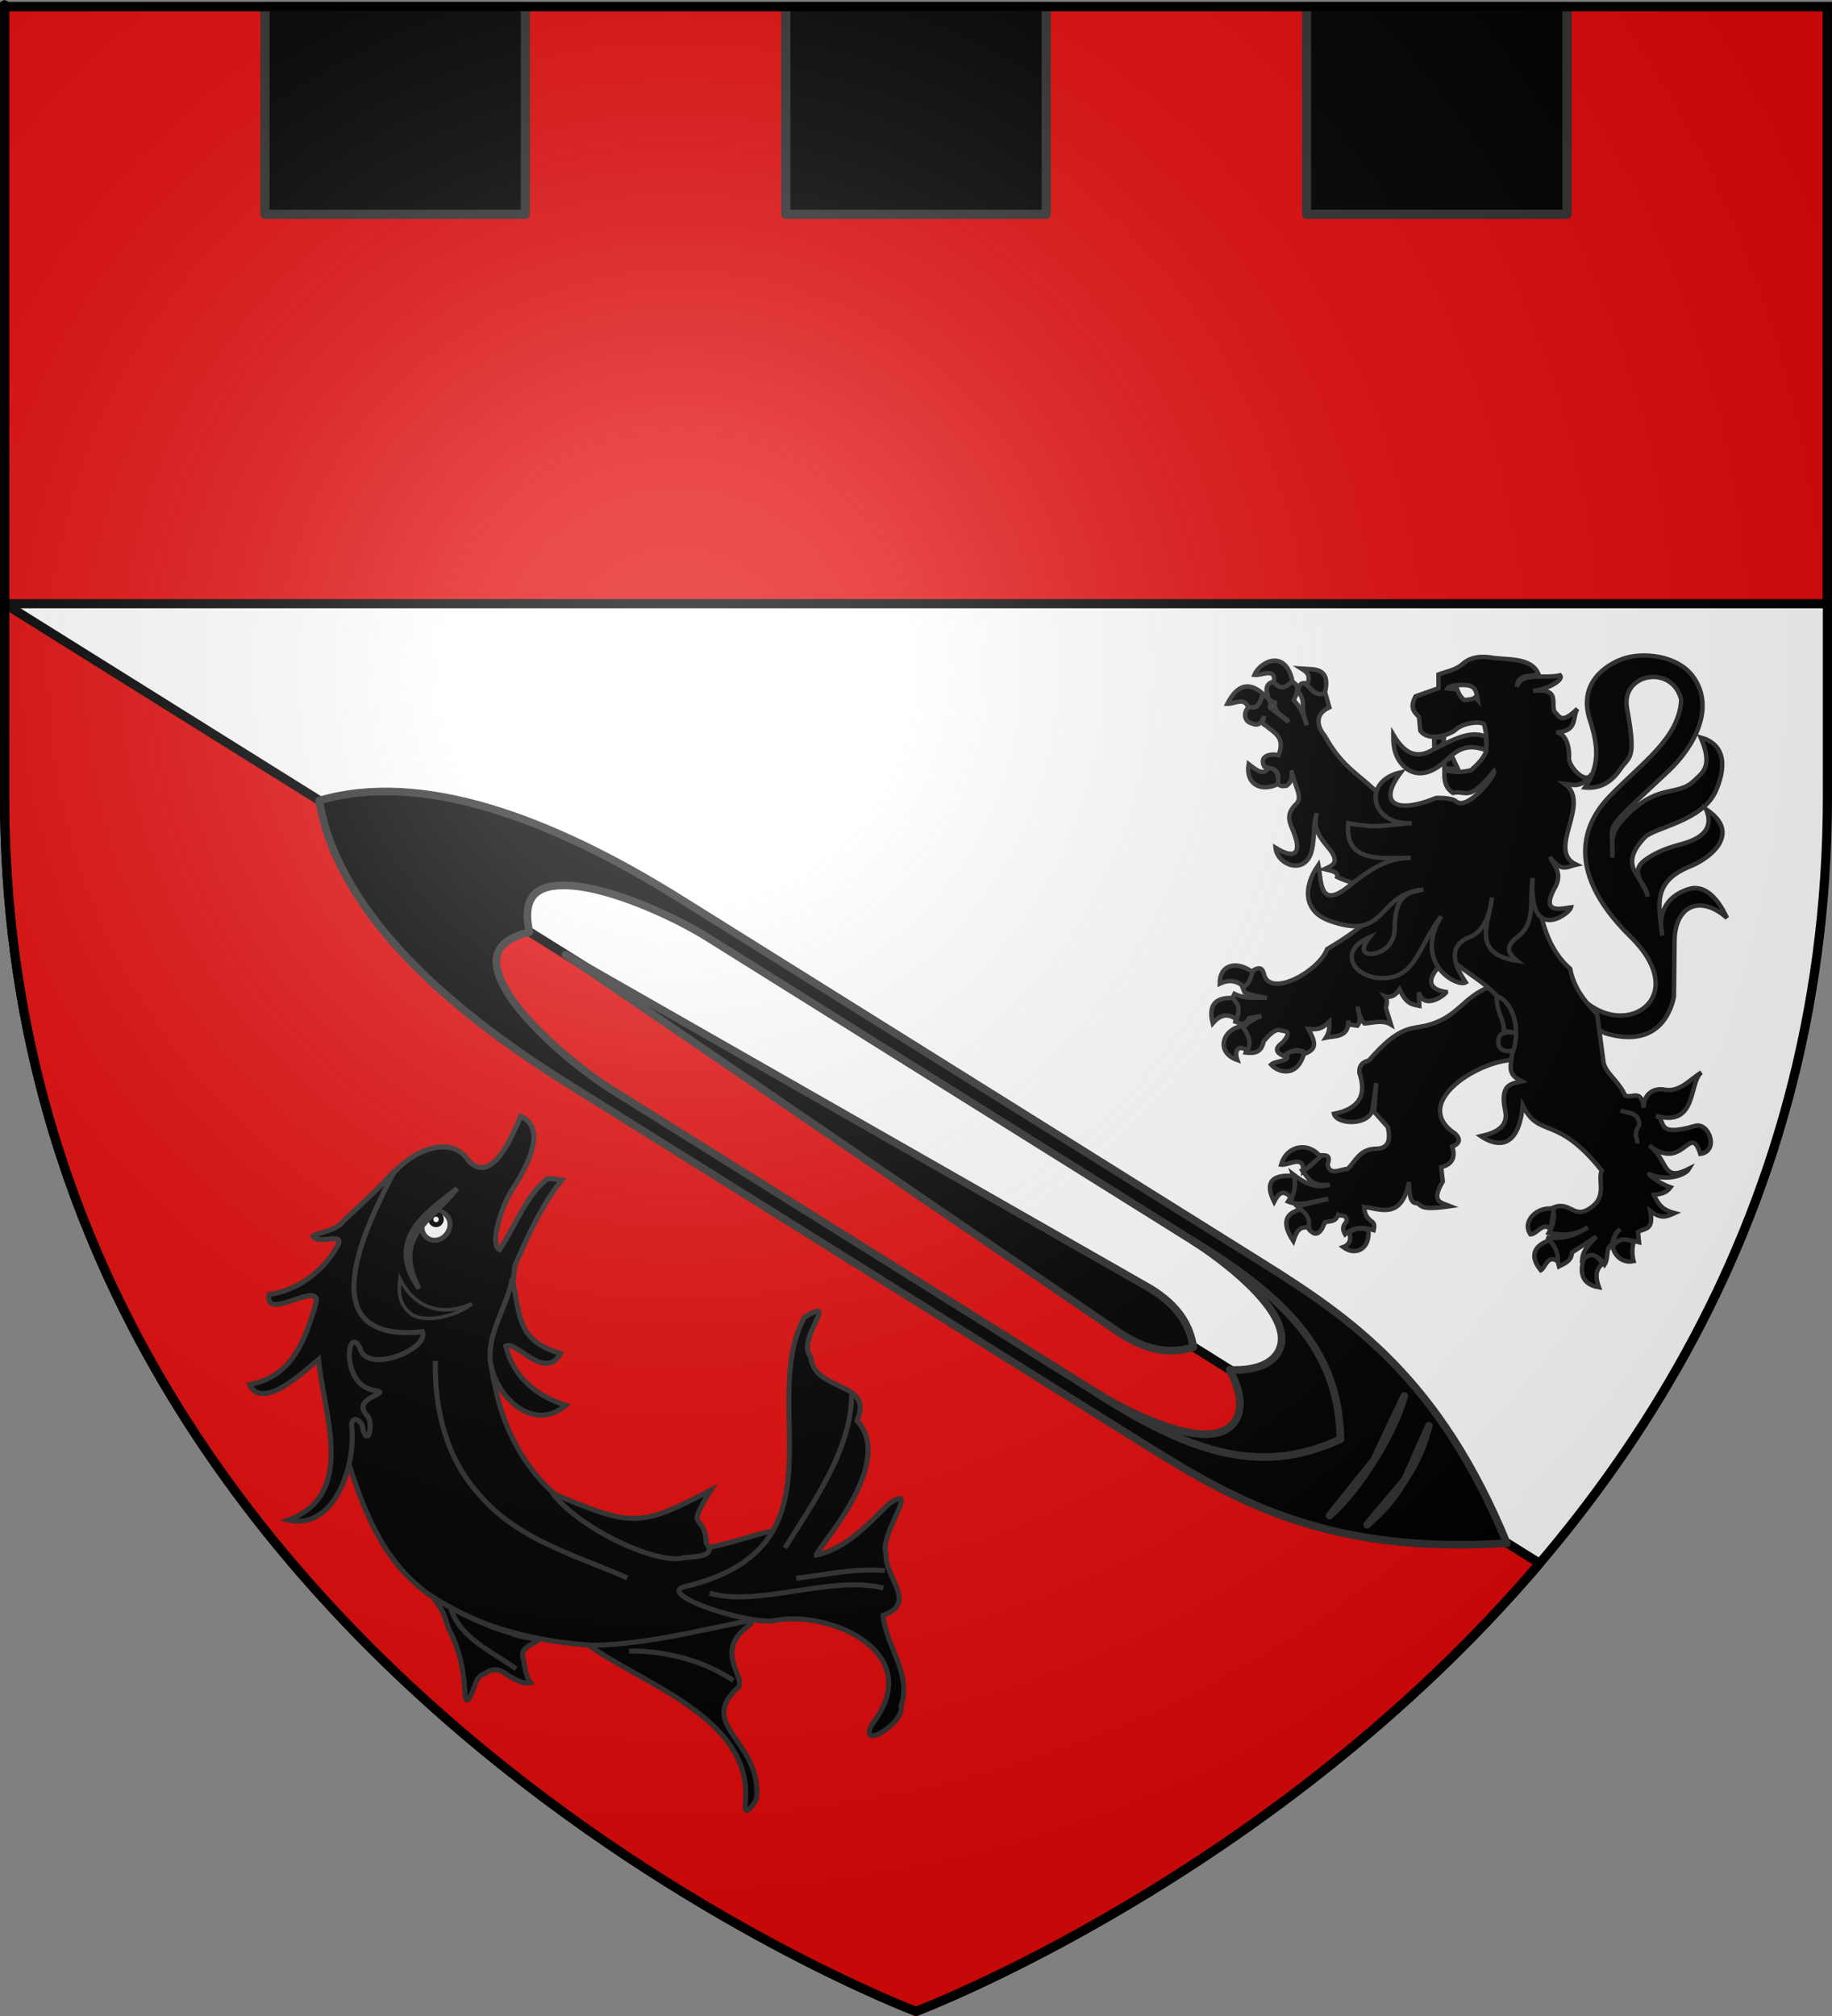 <?xml version="1.0" encoding="UTF-8" standalone="no"?>
<svg
   xmlns:dc="http://purl.org/dc/elements/1.1/"
   xmlns:cc="http://creativecommons.org/ns#"
   xmlns:rdf="http://www.w3.org/1999/02/22-rdf-syntax-ns#"
   xmlns:svg="http://www.w3.org/2000/svg"
   xmlns="http://www.w3.org/2000/svg"
   xmlns:xlink="http://www.w3.org/1999/xlink"
   xmlns:sodipodi="http://sodipodi.sourceforge.net/DTD/sodipodi-0.dtd"
   xmlns:inkscape="http://www.inkscape.org/namespaces/inkscape"
   height="660"
   width="600"
   version="1.0"
   id="svg2"
   sodipodi:version="0.32"
   inkscape:version="0.46"
   sodipodi:docname="Blason_ville_fr_Panissières_(Loire).svg"
   sodipodi:docbase="L:\Héraldique"
   inkscape:export-filename="/Users/olivier/Desktop/Blason Rouge/Blason_Vide_3D.png"
   inkscape:export-xdpi="144"
   inkscape:export-ydpi="144"
   inkscape:output_extension="org.inkscape.output.svg.inkscape">
  <rect width="100%" height="100%" fill="#808080" stroke="none"/>
  <sodipodi:namedview
     inkscape:window-height="975"
     inkscape:window-width="1280"
     inkscape:pageshadow="2"
     inkscape:pageopacity="0.0"
     guidetolerance="10.0"
     gridtolerance="10.0"
     objecttolerance="10.0"
     borderopacity="1.0"
     bordercolor="#666666"
     pagecolor="#ffffff"
     id="base"
     showgrid="false"
     height="660px"
     inkscape:zoom="1.1590904"
     inkscape:cx="300.00013"
     inkscape:cy="330.00014"
     inkscape:window-x="-4"
     inkscape:window-y="-4"
     inkscape:current-layer="layer3"
     showguides="true"
     inkscape:guide-bbox="true"
     inkscape:snap-intersection-line-segments="true"
     inkscape:snap-intersection-grid-guide="false"
     inkscape:object-nodes="true"
     inkscape:snap-global="true"
     inkscape:object-paths="false" />
  <desc
     id="desc4">Flag of Canton of Valais (Wallis)</desc>
  <defs
     id="defs6">
    <linearGradient
       id="linearGradient2893">
      <stop
         style="stop-color:white;stop-opacity:0.314;"
         offset="0"
         id="stop2895" />
      <stop
         id="stop2897"
         offset="0.19"
         style="stop-color:white;stop-opacity:0.251;" />
      <stop
         style="stop-color:#6b6b6b;stop-opacity:0.125;"
         offset="0.6"
         id="stop2901" />
      <stop
         style="stop-color:black;stop-opacity:0.125;"
         offset="1"
         id="stop2899" />
    </linearGradient>
    <radialGradient
       inkscape:collect="always"
       xlink:href="#linearGradient2893"
       id="radialGradient3163"
       gradientUnits="userSpaceOnUse"
       gradientTransform="matrix(1.353,0,0,1.349,-77.629,-85.747)"
       cx="221.445"
       cy="226.331"
       fx="221.445"
       fy="226.331"
       r="300" />
  </defs>
  <g
     inkscape:groupmode="layer"
     id="layer3"
     inkscape:label="Fond écu"
     style="display:inline">
    <path
       d="M 300,658.5 C 300,658.5 598.5,546.18 598.5,260.728 C 598.5,-24.723 598.5,2.176 598.5,2.176 L 1.5,2.176 L 1.5,260.728 C 1.5,546.18 300,658.5 300,658.5 z"
       style="fill:#ffffff;fill-opacity:1;fill-rule:evenodd;stroke:none;stroke-width:1px;stroke-linecap:butt;stroke-linejoin:miter;stroke-opacity:1;display:inline"
       id="path11587" />
    <rect
       style="opacity:1;fill:#e20909;fill-opacity:1;stroke:#000000;stroke-width:3;stroke-miterlimit:4;stroke-dasharray:none;stroke-opacity:1"
       id="rect17820"
       width="597"
       height="195.5"
       x="1.5"
       y="2.142" />
    <path
       style="opacity:1;fill:#e20909;fill-opacity:1;stroke:#000000;stroke-width:3;stroke-linecap:round;stroke-linejoin:round;stroke-miterlimit:4;stroke-dasharray:none;stroke-opacity:1"
       d="M 1.5,197.656 L 1.5,260.719 C 1.5,546.17 300,658.5 300,658.5 C 300,658.5 416.778,614.566 504.25,511.812 L 1.5,197.656 z"
       id="rect9587" />
    <rect
       style="opacity:1;fill:#000000;fill-opacity:1;stroke:#313131;stroke-width:3;stroke-linecap:round;stroke-linejoin:round;stroke-miterlimit:4;stroke-dasharray:none;stroke-opacity:1"
       id="rect10471"
       width="85.286"
       height="68"
       x="257.35"
       y="2.142" />
    <rect
       style="opacity:1;fill:#000000;fill-opacity:1;stroke:#313131;stroke-width:3;stroke-linecap:round;stroke-linejoin:round;stroke-miterlimit:4;stroke-dasharray:none;stroke-opacity:1"
       id="rect2859"
       width="85.286"
       height="68"
       x="427.922"
       y="2.142" />
    <rect
       style="opacity:1;fill:#000000;fill-opacity:1;stroke:#313131;stroke-width:3;stroke-linecap:round;stroke-linejoin:round;stroke-miterlimit:4;stroke-dasharray:none;stroke-opacity:1"
       id="rect2861"
       width="85.286"
       height="68"
       x="86.778"
       y="2.142" />
  </g>
  <g
     inkscape:groupmode="layer"
     id="layer4"
     inkscape:label="Meubles"
     style="display:inline">
    <g
       style="display:inline"
       id="g9572"
       transform="matrix(0.848,0.53,-0.53,0.848,-356.876,-466.938)">
      <path
         id="path9042"
         d="M 895.344,338.281 C 845.229,338.281 800.975,347.421 777.656,373.688 C 800.975,399.954 845.229,409.125 895.344,409.125 L 1119.625,409.125 C 1154.746,409.125 1189.368,407.349 1236.375,373.688 C 1189.368,340.026 1154.746,338.281 1119.625,338.281 L 895.344,338.281 z M 909.156,344.25 L 1096.719,344.25 C 1106.592,344.25 1134.145,346.262 1138.938,357.125 C 1141.395,362.695 1137.94,368.839 1129.281,373.688 C 1137.94,378.536 1141.395,384.711 1138.938,390.281 C 1134.145,401.144 1106.592,403.156 1096.719,403.156 L 909.156,403.156 C 896.936,403.156 874.108,400.351 861.781,393.5 C 852.264,388.21 850.696,382.108 858.844,373.688 C 850.696,365.267 852.264,359.196 861.781,353.906 C 874.108,347.055 896.936,344.25 909.156,344.25 z"
         style="opacity:1;fill:#000000;fill-opacity:1;stroke:#313131;stroke-width:2.5;stroke-linecap:round;stroke-linejoin:round;stroke-miterlimit:4;stroke-dasharray:none;stroke-opacity:1" />
      <path
         id="path9553"
         d="M 1093.594,364.875 C 1092.936,364.875 1092.279,364.91 1091.594,364.938 L 872.844,373.688 L 1091.594,382.469 C 1102.561,382.909 1109.947,379.872 1115.281,373.688 C 1110.281,367.889 1103.461,364.868 1093.594,364.875 z"
         style="opacity:1;fill:#000000;fill-opacity:1;stroke:#313131;stroke-width:2.5;stroke-linecap:round;stroke-linejoin:round;stroke-miterlimit:4;stroke-dasharray:none;stroke-opacity:1" />
      <path
         sodipodi:nodetypes="cc"
         id="path9555"
         d="M 1096.726,344.245 C 1135.704,343.698 1157.538,351.248 1172.079,373.7"
         style="opacity:1;fill:none;fill-opacity:1;stroke:#313131;stroke-width:2.5;stroke-linecap:round;stroke-linejoin:round;stroke-miterlimit:4;stroke-dasharray:none;stroke-opacity:1" />
      <path
         id="path9557"
         d="M 1182.344,350.625 L 1185.062,373.688 C 1185.102,365.469 1184.307,357.663 1182.344,350.625 z M 1185.062,373.688 L 1182.344,396.781 C 1184.307,389.743 1185.102,381.906 1185.062,373.688 z"
         style="opacity:1;fill:none;fill-opacity:1;stroke:#313131;stroke-width:2.5;stroke-linecap:round;stroke-linejoin:round;stroke-miterlimit:4;stroke-dasharray:none;stroke-opacity:1" />
      <path
         style="opacity:1;fill:none;fill-opacity:1;stroke:#313131;stroke-width:2.5;stroke-linecap:round;stroke-linejoin:round;stroke-miterlimit:4;stroke-dasharray:none;stroke-opacity:1"
         d="M 1096.726,403.155 C 1135.704,403.702 1157.538,396.152 1172.079,373.7"
         id="path9561"
         sodipodi:nodetypes="cc" />
      <path
         sodipodi:nodetypes="cccccc"
         style="opacity:1;fill:none;fill-opacity:1;stroke:#313131;stroke-width:2.5;stroke-linecap:round;stroke-linejoin:round;stroke-miterlimit:4;stroke-dasharray:none;stroke-opacity:1"
         d="M 1194.344,354.625 L 1197.062,373.688 C 1197.102,365.469 1196.307,361.663 1194.344,354.625 z M 1197.062,373.688 L 1194.344,392.781 C 1196.307,385.743 1197.102,381.906 1197.062,373.688 z"
         id="path9570" />
    </g>
    <g
       transform="matrix(1.1,0,0,1.1,-137.058,-822.674)"
       inkscape:label="Meubles"
       id="g2807" />
    <g
       transform="matrix(1.1,0,0,1.1,1199.37,-30.873)"
       inkscape:label="Meubles"
       id="g4626" />
    <path
       sodipodi:nodetypes="csscsscsssscsscsscsscscscscccc"
       id="path3098"
       d="M 513.704,321.069 C 526.753,343.954 556.634,328.869 534.06,306.7 C 510.382,283.445 520.474,267.674 527.075,260.799 C 537.681,249.755 550.012,241.713 550.624,229.068 C 547.726,217.308 530.765,220.372 532.863,231.862 C 535.997,249.032 533.71,247.326 530.668,251.819 C 527.065,257.139 522.711,258.209 519.093,257.806 C 523.67,251.061 523.755,245 520.689,235.654 C 516.79,223.763 525.794,217.726 531.466,215.697 C 537.986,213.365 549.512,214.487 554.616,221.684 C 561.634,231.582 555.206,244.218 546.234,252.617 C 523.353,274.034 528.567,268.145 528.073,280.756 C 528.097,275.364 527.267,273.034 531.266,268.582 C 542.673,255.884 549.141,261.118 554.815,255.611 C 557.59,252.917 561.143,251.028 557.01,241.441 C 563.491,243.172 566.28,248.843 562,258.804 C 557.653,268.918 541.786,270.856 538.65,274.17 C 529.266,284.087 538.715,286.964 539.648,293.528 C 538.855,289.47 533.199,285.384 539.049,281.355 C 541.505,279.663 544.466,278.001 550.624,276.366 C 557.706,274.485 561.281,271.094 558.807,264.99 C 569.918,272.269 561.421,280.419 553.451,283.667 C 541.267,288.632 543.109,296.019 544.438,306.301 C 542.733,298.246 546.381,293.287 552.82,291.134 C 557.664,289.513 562.153,293.02 565.592,300.513 C 557.039,292.907 548.559,296.238 548.429,308.097 L 548.23,326.257 C 546.916,332.844 541.779,343.096 525.678,338.231 L 507.518,328.652 L 513.704,321.069 z"
       style="fill:#000000;fill-opacity:1;stroke:#313131;stroke-width:1.452;stroke-miterlimit:4;stroke-dasharray:none;stroke-opacity:1" />
    <path
       style="fill:#000000;fill-opacity:1;stroke:#313131;stroke-width:1.452;stroke-miterlimit:4;stroke-dasharray:none;stroke-opacity:1"
       d="M 456.302,240.505 C 456.222,244.967 457.062,249.1 461.217,252.05 C 465.573,254.571 470.121,252.461 474.591,248.049 C 479.316,243.51 483.092,244.422 486.681,245.548 C 487.271,243.449 486.546,242.596 486.707,241.191 C 481.343,238.875 475.333,242.469 469.387,245.386 C 463.434,248.999 459.532,245.972 456.302,240.505 z"
       id="path4241"
       sodipodi:nodetypes="ccccccc" />
    <path
       sodipodi:nodetypes="cscccsccccccccccccccccccccccccccccccccc"
       id="path4249"
       d="M 487.747,323.142 C 478.976,326.507 477.428,333.258 466.99,335.769 C 461.94,336.984 458.265,335.689 448.308,347.186 C 445.8,347.777 445.103,349.273 445.195,351.164 C 447.592,358.092 445.573,362.942 436.892,364.656 C 437.993,368.325 448.553,368.548 449.519,363.1 C 449.67,362.248 450.73,354.624 450.73,354.624 L 450.038,363.965 L 454.535,368.981 C 455.479,373.189 454.814,376.09 450.557,376.073 C 445.23,376.245 444.055,380.108 441.389,382.646 C 438.83,382.863 435.28,385.063 434.816,381.089 C 436.189,377.457 433.361,378.446 431.702,378.149 C 431.208,380.35 429.287,381.94 426.513,383.165 C 428.406,385.735 429.844,388.722 435.508,387.835 C 430.674,389.275 426.945,387.125 423.399,384.376 C 424.596,387.755 423.562,390.639 421.843,393.371 C 425.972,395.102 430.564,393.139 434.989,392.506 L 424.783,394.927 C 426.536,396.895 428.849,398.116 428.762,402.538 C 430.083,403.933 431.444,404.808 433.086,402.019 L 433.951,400.117 C 435.494,399.666 437.329,400.236 438.275,397.695 C 439.325,398.223 441.16,397.375 441.043,399.944 C 439.594,401.327 439.697,402.711 440.524,404.095 C 443.45,401.571 446.614,401.666 449.865,402.711 C 450.033,401.789 450.426,400.866 449.346,399.944 C 447.239,398.536 446.938,396.828 446.751,395.1 C 452.283,395.886 459.034,399.247 461.454,386.97 C 461.571,390.82 461.737,394.017 464.07,393.877 C 465.701,394.515 464.596,396.399 474.955,394.877 C 472.054,393.691 468.411,393.682 472.525,386.797 L 472.006,382.127 C 475.474,381.233 476.782,379.043 475.638,375.381 C 477.921,374.428 478.541,373.105 476.676,371.23 C 461.876,361.415 483.184,347.791 495.012,347.013 L 503.661,341.478 L 498.125,322.623 L 487.747,323.142 z"
       style="fill:#000000;fill-opacity:1;stroke:#313131;stroke-width:1.452;stroke-miterlimit:4;stroke-dasharray:none;stroke-opacity:1" />
    <path
       sodipodi:nodetypes="cccccccccccccccsscscsccccccccccccccccccccccccccccccccccccccccccccccccccccccccccccccccscccscccccsccccccccccccccc"
       id="path4245"
       d="M 417.158,223.138 C 414.988,223.641 414.743,224.966 414.829,226.435 C 415.489,227.494 414.689,229.226 417.521,229.975 C 417.186,233.815 420.606,234.273 422.043,236.342 L 415.933,231.578 C 416.517,228.751 414.748,228.275 413.483,227.297 C 412.483,229.175 412.773,232.613 409.081,231.2 C 406.622,233.915 408.053,236.516 410.049,236.826 C 412.485,238.015 413.232,236.168 414.088,234.512 C 413.87,235.586 412.704,236.794 414.587,237.567 C 417.207,239.863 421.07,241.229 418.746,247.232 C 416.29,246.659 412.183,247.255 414.088,251.013 C 416.005,251.713 419.774,251.288 418.368,256.519 C 419.584,257.715 420.391,257.286 421.302,257.26 C 423.271,255.873 423.186,254.021 422.966,252.148 C 423.793,257.14 426.959,260.907 424.494,263.25 C 420.83,266.731 422.489,269.435 423.631,272.309 C 426.351,279.151 424.313,281.589 417.763,277.558 C 418.274,283.263 427.647,286.769 429.621,278.42 C 430.744,273.672 429.927,269.777 431.345,266.184 C 429.811,270.69 432.058,273.98 434.884,277.316 C 439.325,282.556 436.203,283.392 433.78,284.53 C 435.814,285.063 438.389,285.328 437.94,287.102 C 440.456,288.332 442.844,289.048 445.155,289.457 L 449.181,300.294 C 445.553,303.698 440.661,307.175 434.642,310.712 C 432.068,317.778 416.59,326.539 414.088,319.394 C 413.582,317.071 412.741,316.082 409.686,318.168 C 409.391,319.728 409.93,321.203 406.873,323.069 L 407.614,324.899 C 410.331,326.052 412.522,326.155 414.95,326.729 C 411.408,326.31 408.139,327.282 404.302,325.383 L 403.455,327.092 C 407.071,329.538 404.805,331.997 404.559,334.443 C 406.067,334.888 407.573,336.28 409.081,333.339 L 413.12,332.598 C 409.279,334.128 408.333,335.298 406.994,336.515 C 410.001,339.429 408.733,341.991 407.977,344.592 C 410.626,344.867 413.121,344.809 413.846,340.916 C 415.436,339.011 417.035,337.424 418.625,337.135 C 420.274,337.74 423.82,336.994 420.092,341.279 C 417.19,343.307 418.042,344.643 420.334,345.696 C 422.78,343.988 425.224,342.985 427.67,344.834 C 431.333,343.346 430.857,341.137 428.532,336.878 C 432.835,337.251 433.614,335.981 435.368,334.443 C 435.365,336.105 435.538,337.715 434.279,339.691 C 436.722,339.13 441.896,339.84 441.539,334.125 L 441.857,335.411 L 444.549,335.789 C 446.175,333.71 444.785,331.622 444.67,329.542 C 445.026,331.472 445.263,333.434 446.879,335.048 C 449.825,334.862 452.913,333.804 455.56,335.411 L 453.851,329.905 C 454.451,328.145 454.291,327.006 453.639,326.154 C 455.058,326.613 456.746,326.369 458.374,323.916 C 460.534,328.748 462.686,328.899 464.847,329.3 L 464.666,324.854 C 466.465,331.11 473.781,325.287 473.665,324.778 C 464.387,323.335 470.276,317.053 474.3,313.238 C 481.617,320.178 490.337,322.62 495.959,334.473 C 495.842,339.117 495.405,343.922 494.764,348.827 C 494.629,352.056 496.52,353.021 498.409,354 C 495.044,354.804 491.176,354.837 492.934,363.438 C 494.125,368.741 490.237,370.782 485.024,371.968 C 488.466,374.31 497.172,378.254 498.712,361.91 C 504.292,373.046 509.624,364.491 524.591,383.221 C 523.121,386.621 526.665,391.897 520.507,395.714 C 515.363,399.096 514.188,393.042 508.634,395.351 C 509.264,398.5 508.914,400.707 507.242,403.625 C 511.505,404.5 515.761,404.581 520.023,401.795 C 515.837,404.632 511.094,405.842 506.547,405.062 C 509.079,406.62 509.699,411.372 510.585,414.59 C 512.536,413.598 514.68,412.795 514.85,410.023 L 522.776,404.85 C 520.976,407.088 518.519,408.854 518.208,412.155 C 521.375,410.125 523.671,411.231 525.513,413.97 C 526.984,411.682 525.66,408.756 527.949,407.285 C 528.502,405.481 528.81,403.557 530.686,402.415 C 528.531,404.038 528.792,405.662 528.561,407.285 C 530.385,405.372 533.82,405.849 536.782,406.665 L 536.464,403.322 C 538.62,401.989 541.76,402.938 540.472,396.44 C 544.047,399.18 545.891,398.308 548.428,397.151 C 543.988,396.001 542.986,393.879 541.652,391.147 C 543.624,390.915 545.604,390.738 547.127,388.711 C 543.301,387.489 538.824,383.736 540.427,384.446 C 545.691,386.778 551.901,384.883 553.222,382.616 C 544.075,387.254 546.627,379.901 540.124,375.008 C 551.378,383.797 553.499,367.211 556.868,377.746 C 563.139,376.953 559.79,367.227 555.098,368.61 C 541.447,372.635 546.191,366.442 542.257,365.268 C 556.019,369.242 552.975,354.365 557.231,351.08 C 553.154,353.676 550.048,357.681 545.115,356.737 C 541.773,356.128 538.355,357.913 538.309,362.636 C 537.583,356.05 534.159,359.957 532.214,358.567 C 530.054,353.807 525.622,351.168 525.15,347.602 C 524.558,343.119 523.866,337.927 523.078,332.083 C 519.152,327.93 515.45,323.576 514.245,317.155 C 504.025,308.152 504.622,294.825 500.542,283.366 L 455.742,265.019 C 447.423,253.608 441.09,253.987 433.78,240.744 C 431.951,238.69 429.879,234.016 435.368,231.578 L 434.158,227.297 C 432.404,226.666 430.649,228.186 428.895,224.726 L 427.186,223.622 C 425.907,223.62 425.194,224.481 425.22,226.435 C 428.036,230.373 425.406,230.128 428.033,237.446 C 426.42,233.002 426.184,231.98 423.752,229.249 C 424.332,227.765 425.266,226.447 424.615,224.348 C 423.578,222.934 423.031,223.51 422.285,223.259 C 419.687,226.097 418.498,224.389 417.158,223.138 z"
       style="fill:#000000;fill-opacity:1;stroke:#313131;stroke-width:1.452;stroke-miterlimit:4;stroke-dasharray:none;stroke-opacity:1" />
    <path
       sodipodi:nodetypes="cccccc"
       id="path4257"
       d="M 490.168,326.405 C 490.227,331.65 492.475,333.362 492.59,337.499 L 496.977,338.215 C 493.376,337.602 490.715,337.921 490.687,340.959 C 490.55,343.83 493.11,344.536 495.704,343.899 C 498.868,332.49 492.131,325.735 490.168,326.405 z"
       style="fill:#000000;fill-opacity:1;stroke:#313131;stroke-width:1.452;stroke-miterlimit:4;stroke-dasharray:none;stroke-opacity:1" />
    <path
       sodipodi:nodetypes="ccc"
       id="path4247"
       d="M 530.731,363.532 C 533.136,364.597 536.775,363.867 536.872,368.289 C 534.651,371.922 536.414,372.369 536.267,374.343"
       style="fill:#000000;fill-opacity:1;stroke:#313131;stroke-width:1.452;stroke-miterlimit:4;stroke-dasharray:none;stroke-opacity:1" />
    <g
       transform="matrix(0.484,0,0,0.484,1352.11,173.392)"
       id="g4293"
       style="fill:#000000;stroke:#313131;stroke-opacity:1">
      <path
         style="opacity:1;fill:#000000;fill-opacity:1;stroke:#313131;stroke-width:3;stroke-miterlimit:4;stroke-dasharray:none;stroke-opacity:1"
         d="M -1928.962,172.153 C -1940.08,177.463 -1950.878,172.646 -1948.715,158.573 C -1943.431,162.734 -1938.51,166.601 -1935.341,161.247 C -1930.765,161.454 -1928.064,164.283 -1928.962,172.153 z"
         id="path4261"
         sodipodi:nodetypes="cccc" />
      <path
         style="opacity:1;fill:#000000;fill-opacity:1;stroke:#313131;stroke-width:3;stroke-miterlimit:4;stroke-dasharray:none;stroke-opacity:1"
         d="M -1949.126,119.685 C -1951.972,113.159 -1958.327,118.037 -1963.118,117.833 C -1956.471,104.825 -1948.435,102.653 -1939.044,111.043 C -1940.68,116.338 -1942.152,121.864 -1949.126,119.685 z"
         id="path4263"
         sodipodi:nodetypes="cccc" />
      <path
         style="opacity:1;fill:#000000;fill-opacity:1;stroke:#313131;stroke-width:3;stroke-miterlimit:4;stroke-dasharray:none;stroke-opacity:1"
         d="M -1944.806,98.286 C -1939.655,98.845 -1929.917,92.85 -1931.637,103.224 C -1927.741,108.124 -1923.531,107.373 -1919.086,102.401 C -1923.962,80.077 -1941.339,89.638 -1944.806,98.286 z"
         id="path4265"
         sodipodi:nodetypes="cccc" />
      <path
         style="opacity:1;fill:#000000;fill-opacity:1;stroke:#313131;stroke-width:3;stroke-miterlimit:4;stroke-dasharray:none;stroke-opacity:1"
         d="M -1909.21,105.282 C -1906.354,98.192 -1909.289,96.426 -1913.119,93.965 L -1906.741,94.377 C -1895.586,94.769 -1895.189,101.886 -1897.07,110.426 C -1902.719,113.118 -1905.614,108.236 -1909.21,105.282 z"
         id="path4267"
         sodipodi:nodetypes="ccccc" />
    </g>
    <g
       transform="matrix(0.484,0,0,0.484,1352.11,173.392)"
       id="g4299"
       style="fill:#000000;stroke:#313131;stroke-opacity:1">
      <path
         style="opacity:1;fill:#000000;fill-opacity:1;stroke:#313131;stroke-width:3;stroke-miterlimit:4;stroke-dasharray:none;stroke-opacity:1"
         d="M -1951.801,309.186 C -1956.509,305.122 -1961.909,304.063 -1968.262,307.128 C -1968.307,294.353 -1957.304,291.116 -1946.04,299.31 C -1947.176,303.387 -1948.506,307.269 -1951.801,309.186 z"
         id="path4269"
         sodipodi:nodetypes="cccc" />
      <path
         style="opacity:1;fill:#000000;fill-opacity:1;stroke:#313131;stroke-width:3;stroke-miterlimit:4;stroke-dasharray:none;stroke-opacity:1"
         d="M -1972.994,333.877 C -1975.744,322.915 -1972.553,316.255 -1959.414,316.799 C -1957.052,320.201 -1953.549,322.565 -1956.945,331.202 C -1963.211,326.598 -1968.37,328.632 -1972.994,333.877 z"
         id="path4271"
         sodipodi:nodetypes="cccc" />
      <path
         style="opacity:1;fill:#000000;fill-opacity:1;stroke:#313131;stroke-width:3;stroke-miterlimit:4;stroke-dasharray:none;stroke-opacity:1"
         d="M -1953.036,335.729 C -1949.058,341.284 -1946.447,346.839 -1949.538,352.395 C -1955.974,347.974 -1958.514,352.444 -1956.328,358.773 C -1971.177,353.667 -1966.7,338.024 -1953.036,335.729 z"
         id="path4273"
         sodipodi:nodetypes="cccc" />
      <path
         style="opacity:1;fill:#000000;fill-opacity:1;stroke:#313131;stroke-width:3;stroke-miterlimit:4;stroke-dasharray:none;stroke-opacity:1"
         d="M -1923.407,354.864 C -1918.987,352.084 -1914.934,352.237 -1911.062,353.835 C -1915.871,371.74 -1929.326,366.783 -1933.489,361.86 C -1929.995,358.809 -1919.411,359.912 -1923.407,354.864 z"
         id="path4275"
         sodipodi:nodetypes="cccc" />
    </g>
    <g
       transform="matrix(0.484,0,0,0.484,1352.11,173.392)"
       id="g4305"
       style="fill:#000000;stroke:#313131;stroke-opacity:1">
      <path
         style="opacity:1;fill:#000000;fill-opacity:1;stroke:#313131;stroke-width:3;stroke-miterlimit:4;stroke-dasharray:none;stroke-opacity:1"
         d="M -1900.157,424.204 C -1907.679,414.062 -1922.879,416.039 -1926.699,429.553 C -1921.216,430.15 -1911.316,422.28 -1911.679,434.08 L -1900.157,424.204 z"
         id="path4277"
         sodipodi:nodetypes="cccc" />
      <path
         style="opacity:1;fill:#000000;fill-opacity:1;stroke:#313131;stroke-width:3;stroke-miterlimit:4;stroke-dasharray:none;stroke-opacity:1"
         d="M -1919.498,452.392 C -1925.513,445.335 -1928.661,449.271 -1931.431,454.656 C -1938.017,441.509 -1933.073,436.049 -1918.263,437.166 C -1916.496,441.308 -1917.439,446.611 -1919.498,452.392 z"
         id="path4279"
         sodipodi:nodetypes="cccc" />
      <path
         style="opacity:1;fill:#000000;fill-opacity:1;stroke:#313131;stroke-width:3;stroke-miterlimit:4;stroke-dasharray:none;stroke-opacity:1"
         d="M -1913.325,459.799 C -1923.855,462.265 -1926.582,468.862 -1918.469,481.198 C -1916.71,476.045 -1914.964,470.873 -1908.387,472.145 C -1906.935,468.03 -1908.197,463.915 -1913.325,459.799 z"
         id="path4281"
         sodipodi:nodetypes="cccc" />
      <path
         style="opacity:1;fill:#000000;fill-opacity:1;stroke:#313131;stroke-width:3;stroke-miterlimit:4;stroke-dasharray:none;stroke-opacity:1"
         d="M -1880.815,475.437 C -1878.755,480.686 -1880.888,483.922 -1884.725,485.313 C -1876.76,491.336 -1866.422,487.04 -1867.647,473.791 C -1871.804,472.248 -1876.112,472.065 -1880.815,475.437 z"
         id="path4283"
         sodipodi:nodetypes="cccc" />
    </g>
    <g
       transform="matrix(0.484,0,0,0.484,1352.11,173.392)"
       id="g4311"
       style="fill:#000000;stroke:#313131;stroke-opacity:1">
      <path
         style="opacity:1;fill:#000000;fill-opacity:1;stroke:#313131;stroke-width:3;stroke-miterlimit:4;stroke-dasharray:none;stroke-opacity:1"
         d="M -1742.136,459.388 L -1744.399,473.379 C -1749.301,467.728 -1753.4,476.522 -1757.979,476.671 C -1763.903,468.379 -1754.082,457.496 -1742.136,459.388 z"
         id="path4285"
         sodipodi:nodetypes="cccc" />
      <path
         style="opacity:1;fill:#000000;fill-opacity:1;stroke:#313131;stroke-width:3;stroke-miterlimit:4;stroke-dasharray:none;stroke-opacity:1"
         d="M -1739.461,494.984 C -1739.376,490.467 -1740.209,485.847 -1745.016,480.787 C -1754.13,483.471 -1759.711,490.413 -1750.983,500.951 C -1747.956,499.344 -1746.435,489.924 -1739.461,494.984 z"
         id="path4287"
         sodipodi:nodetypes="cccc" />
      <path
         style="opacity:1;fill:#000000;fill-opacity:1;stroke:#313131;stroke-width:3;stroke-miterlimit:4;stroke-dasharray:none;stroke-opacity:1"
         d="M -1721.972,493.338 C -1715.578,487.653 -1712.396,492.139 -1709.215,496.63 C -1714.001,500.275 -1714.179,505.64 -1711.684,512.473 C -1725.511,510.179 -1723.799,499.4 -1721.972,493.338 z"
         id="path4289"
         sodipodi:nodetypes="cccc" />
      <path
         style="opacity:1;fill:#000000;fill-opacity:1;stroke:#313131;stroke-width:3;stroke-miterlimit:4;stroke-dasharray:none;stroke-opacity:1"
         d="M -1688.228,481.815 C -1689.384,486.425 -1689.265,490.716 -1688.228,494.778 C -1697.121,496.498 -1701.851,489.437 -1702.219,484.696 C -1698.512,480.2 -1695.226,478.633 -1688.228,481.815 z"
         id="path4291"
         sodipodi:nodetypes="cccc" />
    </g>
    <g
       transform="matrix(0.484,0,0,0.484,1352.11,173.392)"
       id="g4317">
      <path
         id="path4235"
         d="M -1807.179,161.62 L -1810.958,153.59 L -1816.389,157.133 L -1816.153,161.62 L -1807.179,161.62 z"
         style="opacity:1;fill:#000000;fill-opacity:1;stroke:#313131;stroke-width:3;stroke-miterlimit:4;stroke-dasharray:none;stroke-opacity:1" />
      <path
         style="opacity:1;fill:#000000;fill-opacity:1;stroke:#313131;stroke-width:3;stroke-miterlimit:4;stroke-dasharray:none;stroke-opacity:1"
         d="M -1823.238,140.837 L -1816.389,140.365 L -1817.098,145.324 L -1823.002,148.158 L -1823.238,140.837 z"
         id="path4239" />
      <path
         style="opacity:1;fill:#000000;fill-opacity:1;stroke:#313131;stroke-width:3;stroke-miterlimit:4;stroke-dasharray:none;stroke-opacity:1"
         d="M -1789.041,133.008 C -1788.388,128.821 -1803.173,130.039 -1808.846,135.512 C -1811.694,138.26 -1826.815,144.049 -1832.521,135.967 L -1833.431,126.634 C -1836.665,123.512 -1839.944,120.426 -1835.707,112.748 L -1820.228,107.284 L -1820.228,97.951 C -1814.655,95.874 -1808.189,95.056 -1803.155,90.211 C -1799.038,86.907 -1793.383,85.399 -1785.626,86.341 C -1775.213,88.475 -1757.901,85.673 -1752.743,97.402 C -1757.665,100.145 -1766.676,96.869 -1767.131,106.314 C -1764.3,95.934 -1748.376,101.1 -1737.913,98.539 C -1735.267,101.193 -1744.969,107.765 -1756.26,109.106 C -1737.574,106.906 -1744.298,117.473 -1741.691,123.219 C -1738.46,125.843 -1737.464,132.299 -1726.211,121.171 C -1729.83,126.536 -1725.594,136.601 -1740.553,137.106 C -1731.938,138.063 -1731.588,152.215 -1731.903,153.951 C -1732.887,159.383 -1720.661,173.581 -1716.423,165.106 C -1723.857,175.537 -1729.158,172.458 -1734.862,171.935 C -1716.34,185.111 -1747.678,216.817 -1727.122,226.569 C -1732.635,227.72 -1736.982,232.472 -1744.878,221.333 C -1741.885,227.714 -1735.5,232.498 -1742.147,243.415 C -1751.103,260.663 -1736.144,256.134 -1730.537,255.48 C -1731.729,260.247 -1759.62,280.167 -1756.488,235.675 C -1758.862,251.305 -1753.992,265.661 -1766.732,275.512 C -1776.457,282.83 -1772.123,287.335 -1766.959,291.675 C -1799.069,286.901 -1785.501,264.835 -1784.033,248.878 C -1785.761,261.323 -1789.624,272.84 -1801.106,276.423 C -1816.115,284.027 -1806.476,299.038 -1801.789,306.244 C -1807.948,309.695 -1837.6,293.052 -1818.407,261.626 C -1832.501,279.536 -1835.065,300.867 -1854.3,303.149 C -1876.102,305.736 -1890.287,285.635 -1866.895,275.74 C -1873.391,284.026 -1870.883,287.221 -1865.301,286.894 C -1857.758,286.452 -1849.803,280.216 -1849.821,269.593 C -1849.866,244.192 -1837.394,245.274 -1830.472,243.415 C -1863.102,246.757 -1854.274,279.213 -1894.439,264.358 C -1910.948,258.252 -1912.497,242.677 -1901.496,226.797 C -1899.44,236.405 -1901.247,257.377 -1881.691,241.821 C -1866.809,229.983 -1855.166,221.942 -1838.895,222.016 C -1859.272,222.11 -1883.975,225.616 -1881.236,198.569 C -1860.728,202.654 -1852.67,199.159 -1838.212,198.569 C -1866.688,200.132 -1872.023,169.814 -1845.724,164.195 C -1861.398,184.927 -1849.626,192.861 -1821.821,181.496 C -1821.821,181.496 -1811.318,181.083 -1808.39,183.772 C -1800.959,190.6 -1781.227,166.483 -1782.667,163.285 C -1800.07,184.961 -1801.098,176.049 -1810.439,178.081 C -1815.552,174.537 -1816.608,170.075 -1816.13,162.374 C -1808.601,164.941 -1803.544,163.8 -1798.374,162.829 C -1793.592,158.762 -1789.663,154.525 -1787.903,149.854 C -1787.514,144.238 -1787.617,138.623 -1789.041,133.008 z"
         id="path4227"
         sodipodi:nodetypes="csccccccccccccccscccccccccccccscsscscscccccscccccc" />
    </g>
    <path
       id="path4237"
       style="fill:#ffffff;stroke:#313131;stroke-width:1.452"
       d="M 474.06,225.399 C 474.883,223.826 481.368,224.247 481.32,224.48 C 483.256,225.109 483.401,226.445 483.74,227.703 L 483.982,229.199 L 483.159,228.279 C 482.481,228.928 481.514,228.947 480.642,229.083 L 479.626,229.199 C 478.319,228.274 477.69,226.982 477.206,225.632 C 475.802,225.632 475.028,225.496 474.06,225.399 L 474.06,225.399 z" />
    <g
       transform="matrix(-0.558,0.769,0.769,0.558,139.017,36.523)"
       id="g4057"
       inkscape:label="Calque 1">
      <path
         sodipodi:nodetypes="ccccccc"
         id="path2325"
         d="M 406.933,431.947 C 380.927,416.844 394.908,378.385 394.45,354.465 C 390.959,359.952 386.549,364.75 381.845,369.207 C 380.437,371.709 348.12,398.288 355.97,397.037 C 370.63,392.053 371.095,405.382 375.61,406.509 C 395.115,402.171 386.152,422.924 402.388,433.526 C 403.246,434.698 412.296,434.758 406.933,431.947 z"
         style="fill:#000000;fill-opacity:1;stroke:#313131;stroke-width:1.736" />
      <path
         sodipodi:nodetypes="cccccccccccccccccc"
         id="path2333"
         d="M 270.219,254.526 C 281.576,253.987 292.768,256.458 303.804,258.811 C 315.236,266.645 331.75,265.254 340.633,277.073 C 353.704,290.737 361.721,310.039 358.931,329.094 C 357.712,339.127 354.888,348.922 351.837,358.496 C 348.617,369.84 318.907,386.051 324.591,387.045 C 348.738,384.785 372.42,362.774 349.473,397.851 C 347.133,401.924 343.752,407.628 349.268,401.483 C 364.251,386.986 381.055,374.027 393.676,357.322 C 404.01,340.984 411.621,322.567 412.589,303.077 C 413.459,283.35 403.239,267.211 392.071,252.046 C 373.739,231.463 325.949,198.674 296.552,207.293 C 289.079,209.402 280.31,215.694 283.659,224.545 C 286.014,236.196 267.723,231.76 260.664,230.146 C 258.616,240.548 274.691,242.166 282.299,242.641 C 288.807,242.645 302.975,247.362 302.236,251.233 C 292.53,250.977 282.193,247.675 272.832,250.226 C 271.615,251.42 271.035,253.069 270.219,254.526 z"
         style="fill:#000000;fill-opacity:1;stroke:#313131;stroke-width:1.736" />
      <path
         id="path2291"
         d=""
         style="fill:#ffffff;stroke:#000000" />
      <path
         id="path2293"
         d=""
         style="fill:#ffffff;stroke:#000000" />
      <path
         id="path2295"
         d=""
         style="fill:#ffffff;stroke:#000000" />
      <path
         id="path2297"
         d=""
         style="fill:#ffffff;stroke:#000000" />
      <path
         id="path2299"
         d=""
         style="fill:#ffffff;stroke:#000000" />
      <path
         id="path2301"
         d=""
         style="fill:#ffffff;stroke:#000000" />
      <path
         id="path2305"
         d=""
         style="fill:#ffffff;stroke:#000000" />
      <path
         id="path2307"
         d=""
         style="fill:#ffffff;stroke:#000000" />
      <path
         id="path2309"
         d=""
         style="fill:#ffffff;stroke:#000000" />
      <path
         sodipodi:nodetypes="cscccccccccc"
         id="path2323"
         d="M 359.102,451.219 C 327.613,452.256 336.092,415.948 349.721,403.294 C 356.588,396.918 367.197,363.253 358.245,371.499 C 314.283,409.044 293.049,354.317 259.346,349.996 C 245.611,355.656 267.363,351.991 269.136,359.784 C 278.368,367.984 262.746,382.397 277.521,385.571 C 281.433,405.524 322.03,400.15 323.284,401.437 C 315.172,408.579 304.35,409.536 294.207,411.327 C 281.475,415.973 305.194,414.825 308.693,420.566 C 315.674,424.747 315.927,439.675 326.526,432.255 C 334.566,439.245 336.962,452.268 348.278,455.653 C 351.766,460.116 369.979,452.812 359.102,451.219 z"
         style="fill:#000000;fill-opacity:1;stroke:#313131;stroke-width:1.736" />
      <path
         id="path2327"
         d="M 432.428,330.983 C 426.69,326.365 421.63,320.777 418.415,314.1 C 416.742,311.475 414.533,309.18 413.672,306.095 C 413.1,304.633 412.489,301.832 412.492,304.919 C 411.581,314.176 410.001,323.427 406.778,332.184 C 406.122,335.349 404.135,338.331 403.113,341.132 C 406.165,340.239 409.382,337.159 411.697,340.959 C 413.748,342.87 415.943,345.112 416.775,347.484 C 418.836,345.605 418.857,342.16 419.253,339.488 C 418.933,336.478 420.262,333.796 423.324,333 C 426.258,330.61 429.857,333.449 433.125,333.504 C 436.107,333.911 433.127,331.585 432.428,330.983 z"
         style="fill:#000000;fill-opacity:1;stroke:#313131;stroke-width:1.736" />
      <path
         sodipodi:nodetypes="ccccc"
         id="polygon2329"
         d="M 342.17,368.294 C 343.839,374.388 348.626,367.342 350.73,365.083 C 357.744,359.956 363.967,331.5 359.47,315.279 C 352.567,344.585 351.416,346.415 326.528,358.89 C 344.038,360.176 333.431,361.317 342.17,368.294 z"
         style="fill:#000000;fill-opacity:1;stroke:#313131;stroke-width:1.736" />
      <path
         sodipodi:nodetypes="cccccs"
         id="path2331"
         d="M 334.531,270.707 C 327.248,264.679 316.404,264.814 307.716,260.665 C 316.68,270.625 324.045,274.644 318.809,289.286 C 329.848,290.516 323.993,274.409 327.815,272.511 C 334.899,280.758 335.608,291.311 332.178,301.243 C 347.453,297.52 343.375,278.028 334.531,270.707 z"
         style="fill:#000000;fill-opacity:1;stroke:#313131;stroke-width:1.736" />
      <path
         id="path2335"
         d=""
         style="fill:none;stroke:#000000;stroke-width:1.736" />
      <path
         id="path2337"
         d=""
         style="fill:none;stroke:#000000;stroke-width:1.736" />
      <path
         sodipodi:nodetypes="cccccccccccccccc"
         id="path2339"
         d="M 301.222,206.006 C 309.493,205.265 317.621,203.409 325.779,201.93 C 329.984,201.96 333.945,197.286 336.189,196.486 C 337.811,200.007 327.22,204.997 334.906,205.357 C 344.494,206.249 354.591,203.033 361.362,196.067 C 370.371,200.229 346.474,207.513 354.269,210.854 C 366.888,215.374 379.602,219.067 390.439,208.823 C 395.325,218.107 374.624,221.504 369.433,222.971 C 383.704,235.4 399.236,261.034 420.367,247.069 C 413.73,262.349 391.12,254.456 381.792,246.1 C 378.204,242.634 377.276,247.718 380.231,249.776 C 383.896,254.911 375.764,250.83 375.321,248.026 C 373.68,239.296 363.947,250.696 366.567,245.165 C 372.744,234.402 353.542,223.564 357.831,232.146 C 364.19,239.384 344.104,251.882 340.699,246.353 C 367.904,216.067 320.76,208.928 301.222,206.006 z"
         style="fill:#000000;fill-opacity:1;stroke:#313131;stroke-width:1.736" />
      <path
         sodipodi:nodetypes="ccc"
         id="path2349"
         d="M 346.24,255.88 C 359.69,265.163 371.238,278.669 374.567,295.022 C 379.51,315.14 372.025,334.022 367.897,353.324"
         style="fill:none;stroke:#313131;stroke-width:1.736;stroke-opacity:1" />
      <path
         sodipodi:nodetypes="cc"
         id="path2367"
         d="M 412.178,310.3 C 418.596,319.127 415.697,330.476 415.786,340.718"
         style="fill:none;stroke:#313131;stroke-width:1.736;stroke-opacity:1" />
      <path
         sodipodi:nodetypes="cc"
         id="path2369"
         d="M 271.431,378.868 C 286.692,389.87 309.262,389.93 327.626,391.241"
         style="fill:none;stroke:#313131;stroke-width:1.736;stroke-opacity:1" />
      <path
         id="path2371"
         d="M 313.708,423.72 C 318.994,414.859 326.864,408.01 333.814,400.521"
         style="fill:none;stroke:#313131;stroke-width:1.736;stroke-opacity:1" />
      <path
         sodipodi:nodetypes="cc"
         id="path2373"
         d="M 318.861,426.815 C 325.596,409.821 349.601,395.797 355.467,379.385"
         style="fill:none;stroke:#313131;stroke-width:1.736;stroke-opacity:1" />
      <path
         sodipodi:nodetypes="cc"
         id="path2375"
         d="M 375.026,403.679 C 375.469,391.355 380.482,378.533 387.916,368.622"
         style="fill:none;stroke:#313131;stroke-width:1.736;stroke-opacity:1" />
      <path
         sodipodi:nodetypes="cccc"
         id="path6368"
         d="M 330.521,229.392 C 335.171,238.275 333.75,248.066 322.907,254.477 C 327.798,253.26 336.943,247.123 338.031,240.189 C 338.064,234.838 335.428,232.147 330.521,229.392 z"
         style="fill:#000000;fill-opacity:1;fill-rule:evenodd;stroke:#313131;stroke-width:1.213px;stroke-linecap:butt;stroke-linejoin:miter;stroke-opacity:1" />
      <g
         id="g8308">
        <ellipse
           rx="2.97"
           cy="478.45"
           ry="2.672"
           cx="471.716"
           sodipodi:cy="478.45001"
           sodipodi:cx="471.716"
           style="fill:#ffffff;fill-opacity:1;stroke:#313131;stroke-opacity:1"
           id="ellipse2343"
           transform="matrix(1.736,0,0,1.736,-510.482,-601.884)"
           sodipodi:rx="2.97"
           sodipodi:ry="2.6719999" />
        <circle
           cy="477.708"
           transform="matrix(1.736,0,0,1.736,-510.482,-601.884)"
           r="1.039"
           cx="470.677"
           sodipodi:cy="477.70801"
           sodipodi:cx="470.677"
           style="fill:#ffffff;fill-opacity:1;stroke:#000000"
           id="circle2345"
           sodipodi:rx="1.039"
           sodipodi:ry="1.039" />
        <path
           style="fill:#000000;fill-opacity:1;stroke:#313131;stroke-width:1.736;stroke-opacity:1"
           d="M 293.716,226.987 C 305.122,224.046 322.512,216.305 329.366,236.674 C 319.985,218.348 308.387,226.679 293.716,226.987 z"
           id="polygon2341"
           sodipodi:nodetypes="ccc" />
      </g>
    </g>
  </g>
  <g
     inkscape:groupmode="layer"
     id="layer2"
     inkscape:label="Reflet final"
     sodipodi:insensitive="true"
     style="display:inline">
    <path
       sodipodi:nodetypes="cccccc"
       d="M 300,658.5 C 300,658.5 598.5,546.18 598.5,260.728 C 598.5,-24.723 598.5,2.176 598.5,2.176 L 1.5,2.176 L 1.5,260.728 C 1.5,546.18 300,658.5 300,658.5 z"
       style="opacity:1;fill:url(#radialGradient3163);fill-opacity:1;fill-rule:evenodd;stroke:none;stroke-width:1px;stroke-linecap:butt;stroke-linejoin:miter;stroke-opacity:1"
       id="path2875"
       inkscape:export-xdpi="144"
       inkscape:export-ydpi="144" />
  </g>
  <g
     inkscape:groupmode="layer"
     id="layer1"
     inkscape:label="Contour final"
     style="display:inline"
     sodipodi:insensitive="true">
    <path
       sodipodi:nodetypes="cccccc"
       d="M 300,658.5 C 300,658.5 1.5,546.18 1.5,260.728 C 1.5,-24.723 1.5,2.176 1.5,2.176 L 598.5,2.176 L 598.5,260.728 C 598.5,546.18 300,658.5 300,658.5 z"
       style="opacity:1;fill:none;fill-opacity:1;fill-rule:evenodd;stroke:#000000;stroke-width:3;stroke-linecap:butt;stroke-linejoin:miter;stroke-miterlimit:4;stroke-dasharray:none;stroke-opacity:1"
       id="path1411"
       inkscape:export-xdpi="144"
       inkscape:export-ydpi="144" />
  </g>
</svg>
